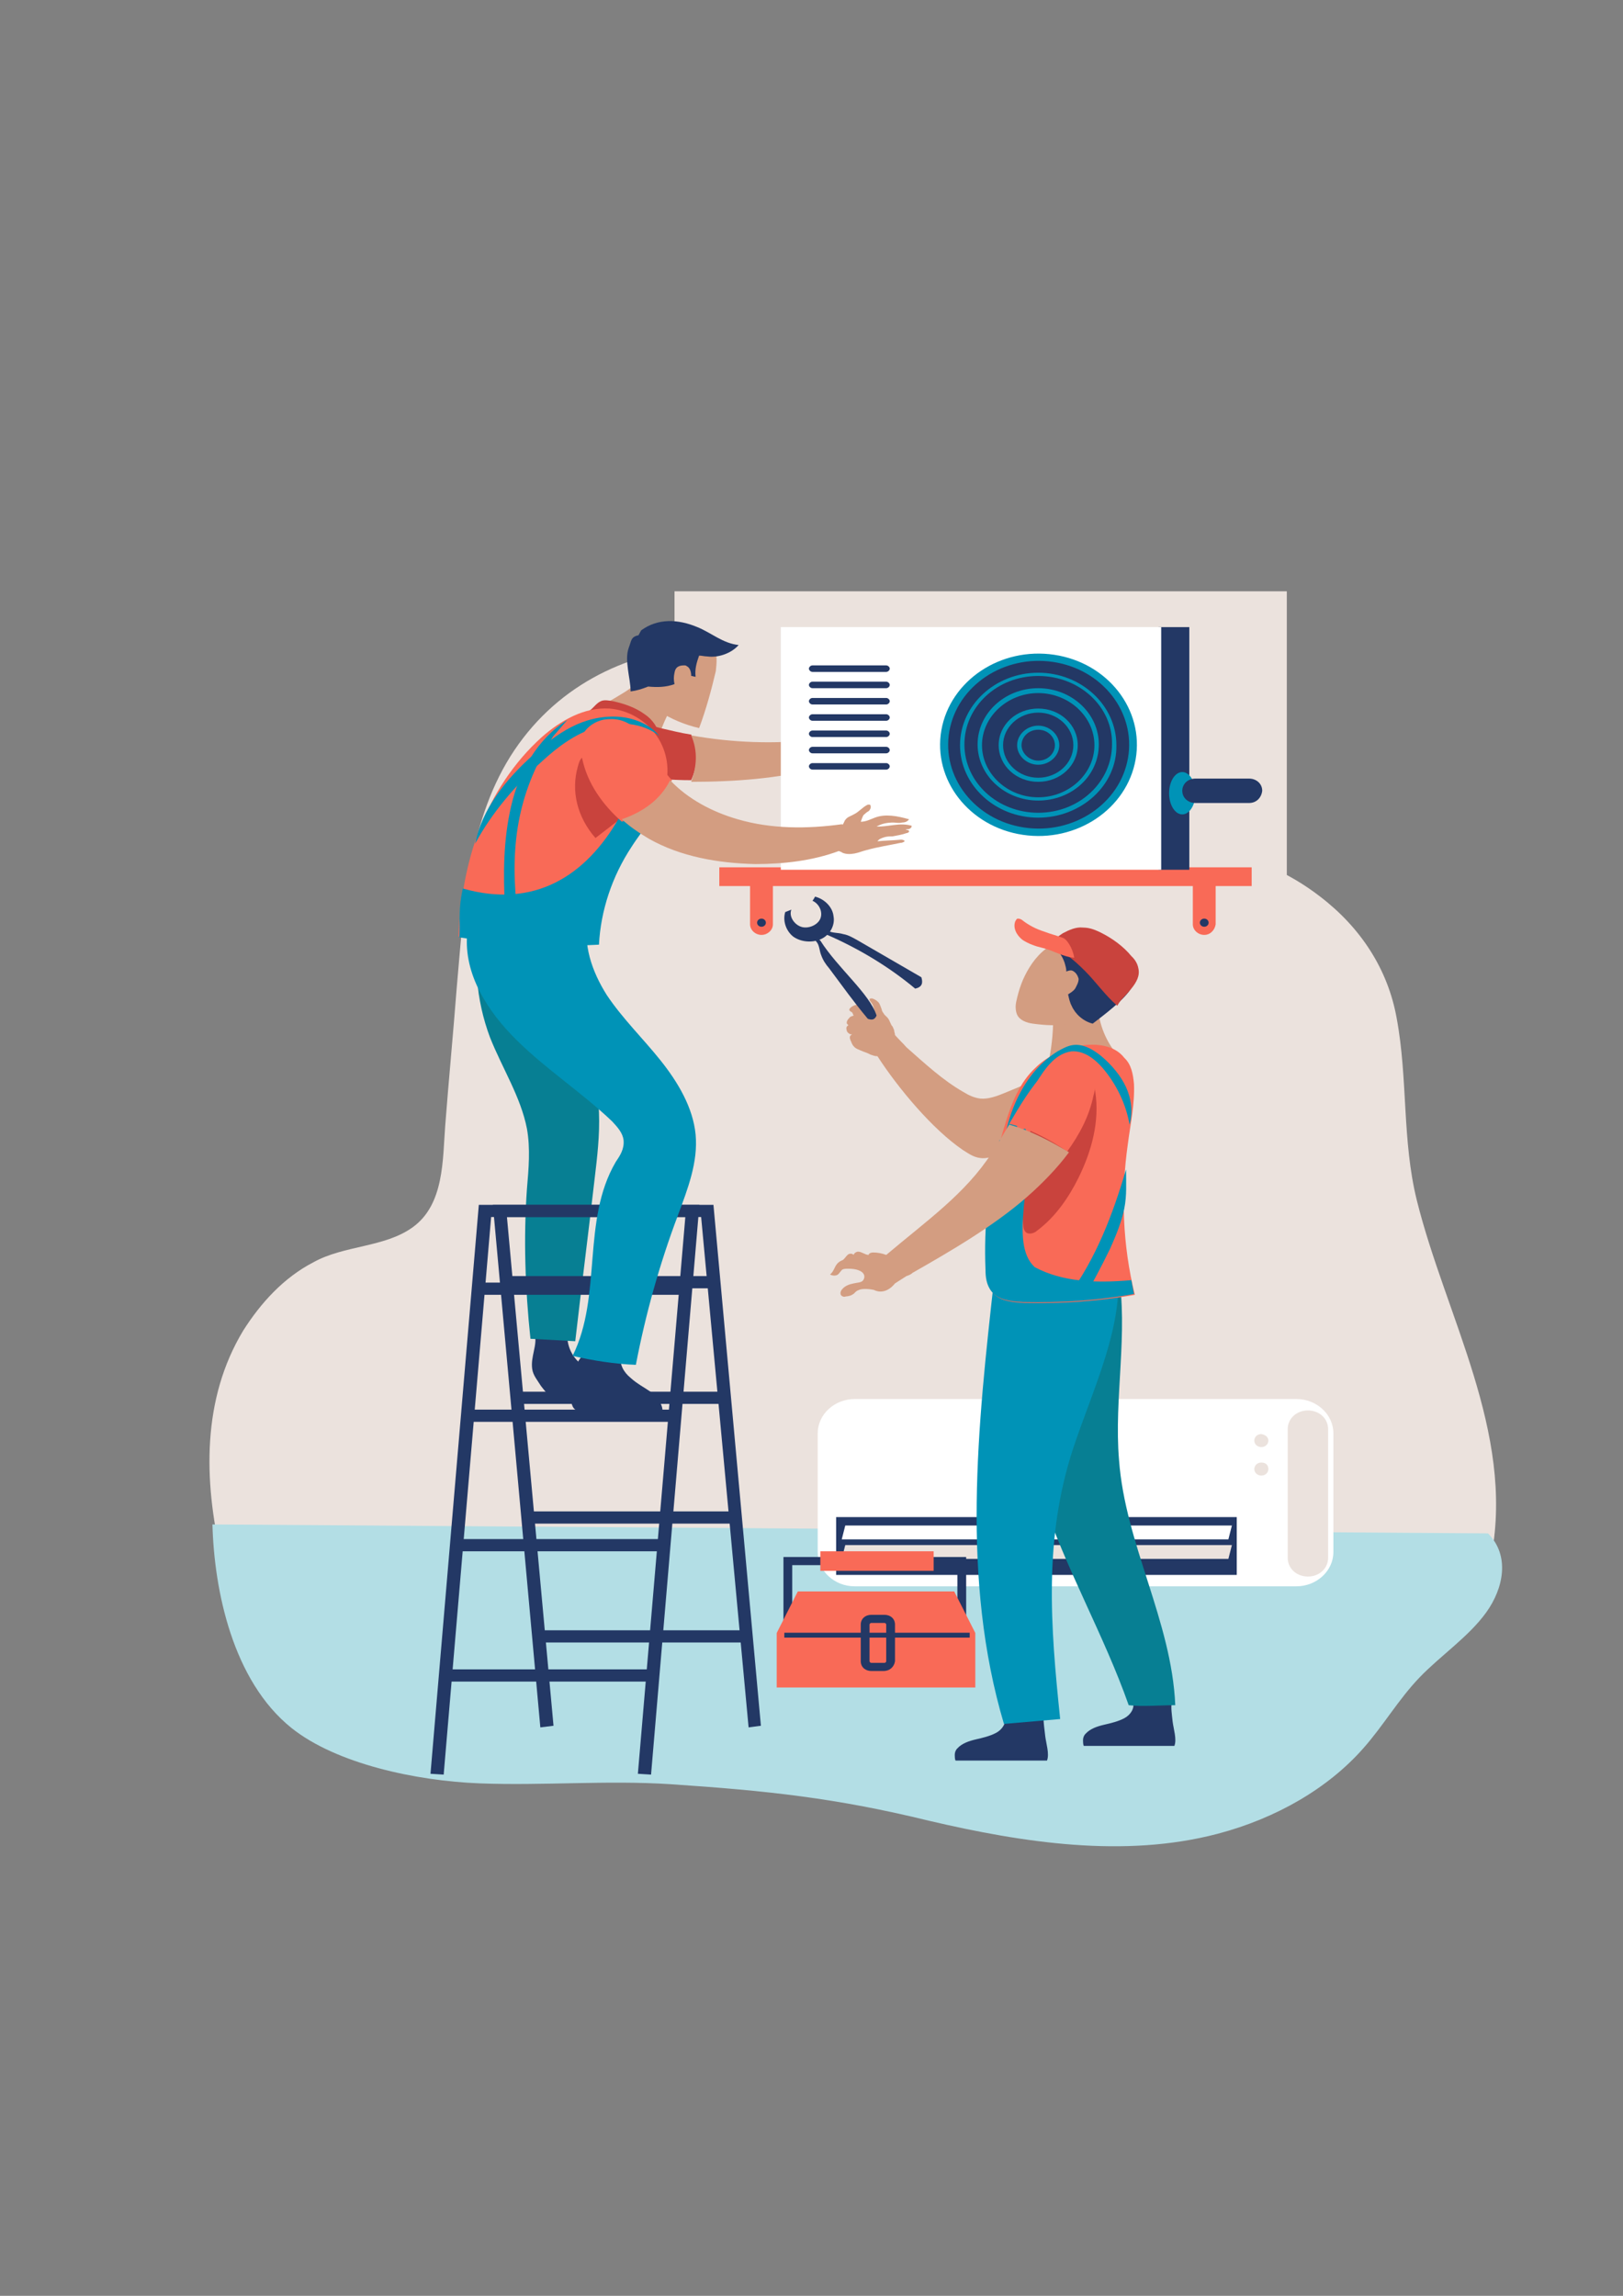 <?xml version="1.0" encoding="UTF-8" standalone="no"?>
<!-- Created with Inkscape (http://www.inkscape.org/) -->

<svg
   width="210mm"
   height="297mm"
   viewBox="0 0 210 297"
   version="1.1"
   id="svg14501"
   inkscape:version="1.1 (c68e22c387, 2021-05-23)"
   sodipodi:docname="reparation.svg"
   xmlns:inkscape="http://www.inkscape.org/namespaces/inkscape"
   xmlns:sodipodi="http://sodipodi.sourceforge.net/DTD/sodipodi-0.dtd"
   xmlns="http://www.w3.org/2000/svg"
   xmlns:svg="http://www.w3.org/2000/svg">
  <rect x="0" y="0" width="210" height="297" fill="#808080" stroke="none"/>
  <sodipodi:namedview
     id="namedview14503"
     pagecolor="#505050"
     bordercolor="#eeeeee"
     borderopacity="1"
     inkscape:pageshadow="0"
     inkscape:pageopacity="0"
     inkscape:pagecheckerboard="0"
     inkscape:document-units="mm"
     showgrid="false"
     inkscape:zoom="0.51134961"
     inkscape:cx="396.01086"
     inkscape:cy="562.23765"
     inkscape:window-width="1920"
     inkscape:window-height="1001"
     inkscape:window-x="-9"
     inkscape:window-y="-9"
     inkscape:window-maximized="1"
     inkscape:current-layer="layer1" />
  <defs
     id="defs14498" />
  <g
     inkscape:label="Calque 1"
     inkscape:groupmode="layer"
     id="layer1">
    <path
       class="st1"
       d="m 183.324,155.285 c -1.932,-7.795 -1.137,-15.695 -2.614,-23.595 -1.137,-6.32 -4.66,-11.692 -9.889,-15.695 -8.298,-6.426 -17.618,-6.952 -27.507,-8.532 -11.026,-1.791 -16.936,-8.954 -25.12,-15.379 C 102.507,79.864 77.273,79.969 66.02,97.877 c -5.57,8.954 -6.024,19.909 -6.934,30.021 -0.455,5.899 -1.023,11.798 -1.478,17.697 -0.341,4.424 -0.114,10.218 -4.206,13.167 -3.637,2.633 -8.866,2.317 -12.844,4.529 -3.865,2.001 -6.82,5.267 -9.093,8.848 -5.342,8.848 -5.115,19.382 -2.842,29.178 l 164.362,-0.106 c 2.955,-16.011 -5.911,-30.864 -9.662,-45.927 z"
       id="path2355"
       style="fill:#ebe2dd;stroke-width:1.094" />
    <path
       class="st2"
       d="m 27.487,197.209 c 0.227,8.532 2.614,20.225 10.23,26.334 5.797,4.635 16.141,6.847 24.325,7.163 8.184,0.316 16.482,-0.421 24.666,0.106 12.617,0.843 21.483,1.791 33.532,4.74 12.162,2.844 25.234,4.845 37.283,1.685 7.616,-2.001 14.322,-5.899 18.869,-11.06 2.614,-2.949 4.547,-6.32 7.275,-9.164 2.728,-2.844 6.365,-5.267 8.639,-8.427 2.273,-3.16 3.069,-7.374 0.227,-10.218 z"
       id="path2361"
       style="fill:#b3dee5;stroke-width:1.094" />
    <rect
       x="87.276"
       y="76.493"
       class="st1"
       width="79.226"
       height="121.032"
       id="rect2375"
       style="fill:#ebe2dd;stroke-width:1.094" />
    <path
       class="st13"
       d="m 167.752,205.215 h -57.174 c -2.614,0 -4.774,-2.001 -4.774,-4.424 V 185.411 c 0,-2.423 2.16,-4.424 4.774,-4.424 h 57.174 c 2.614,0 4.774,2.001 4.774,4.424 v 15.379 c 0,2.423 -2.16,4.424 -4.774,4.424 z"
       id="path2381"
       style="fill:#ffffff;stroke-width:1.094" />
    <rect
       x="108.19"
       y="196.261"
       class="st3"
       width="51.832"
       height="7.479"
       id="rect2387"
       style="fill:#233865;stroke-width:1.094" />
    <polygon
       class="st13"
       points="123.6,188.3 124,186.6 168,186.6 167.6,188.3 "
       id="polygon2393"
       transform="matrix(1.137,0,0,1.053,-31.62,0.861)"
       style="fill:#ffffff" />
    <polygon
       class="st1"
       points="123.6,190.7 124,189 168,189 167.6,190.7 "
       id="polygon2399"
       transform="matrix(1.137,0,0,1.053,-31.62,0.861)"
       style="fill:#ebe2dd" />
    <path
       class="st1"
       d="m 171.844,201.528 c 0,1.369 -1.137,2.423 -2.614,2.423 v 0 c -1.478,0 -2.614,-1.053 -2.614,-2.423 v -16.643 c 0,-1.369 1.137,-2.423 2.614,-2.423 v 0 c 1.478,0 2.614,1.053 2.614,2.423 z"
       id="path2407"
       style="fill:#ebe2dd;stroke-width:1.094" />
    <path
       class="st1"
       d="m 164.114,186.36 c 0,0.421 -0.341,0.843 -0.909,0.843 -0.455,0 -0.909,-0.316 -0.909,-0.843 0,-0.421 0.341,-0.843 0.909,-0.843 0.568,0.106 0.909,0.421 0.909,0.843 z"
       id="path2413"
       style="fill:#ebe2dd;stroke-width:1.094" />
    <path
       class="st1"
       d="m 164.114,190.046 c 0,0.421 -0.341,0.843 -0.909,0.843 -0.455,0 -0.909,-0.316 -0.909,-0.843 0,-0.421 0.341,-0.843 0.909,-0.843 0.568,0 0.909,0.316 0.909,0.843 z"
       id="path2419"
       style="fill:#ebe2dd;stroke-width:1.094" />
    <path
       class="st7"
       d="m 155.817,120.945 v 0 c -0.796,0 -1.478,-0.632 -1.478,-1.369 v -5.478 h 2.955 v 5.478 c -0.113,0.737 -0.682,1.369 -1.478,1.369 z"
       id="path2429"
       style="fill:#f96a57;stroke-width:1.094" />
    <ellipse
       class="st3"
       cx="155.817"
       cy="119.365"
       id="circle2435"
       style="fill:#233865;stroke-width:1.094"
       rx="0.568"
       ry="0.527" />
    <path
       class="st7"
       d="m 98.529,120.945 v 0 c -0.796,0 -1.478,-0.632 -1.478,-1.369 v -5.478 h 2.955 v 5.478 c 0,0.737 -0.682,1.369 -1.478,1.369 z"
       id="path2443"
       style="fill:#f96a57;stroke-width:1.094" />
    <ellipse
       class="st3"
       cx="98.529"
       cy="119.365"
       id="circle2449"
       style="fill:#233865;stroke-width:1.094"
       rx="0.568"
       ry="0.527" />
    <rect
       x="93.073"
       y="112.202"
       class="st7"
       width="68.882"
       height="2.423"
       id="rect2457"
       style="fill:#f96a57;stroke-width:1.094" />
    <path
       class="st3"
       d="m 151.952,225.861 c 0.341,-0.843 -0.114,-2.212 -0.227,-3.16 -0.114,-1.053 -0.227,-1.685 -0.114,-2.528 -1.364,0 -3.637,0 -5.001,0 0.227,0.843 -0.341,1.685 -1.137,2.107 -0.796,0.421 -1.705,0.632 -2.614,0.843 -0.909,0.211 -1.819,0.527 -2.387,1.159 -0.227,0.211 -0.341,0.527 -0.341,0.843 0,0.105 0,0.632 0.114,0.737 z"
       id="path2465"
       style="fill:#233865;stroke-width:1.094" />
    <path
       class="st10"
       d="m 152.066,220.594 c -1.819,0 -4.319,0.211 -6.024,0 -3.183,-9.059 -8.184,-17.697 -11.139,-26.756 -2.955,-9.059 -3.751,-18.645 -2.955,-28.125 4.206,-0.421 8.525,-0.843 12.731,-1.264 1.364,7.9 -0.568,16.433 0.114,24.438 0.796,10.85 6.82,20.857 7.275,31.706 z"
       id="path2471"
       style="fill:#077f93;stroke-width:1.094" />
    <path
       class="st9"
       d="m 144.791,136.746 c -1.25,-0.843 -2.955,-0.211 -4.319,0.316 -3.524,1.475 -6.934,2.844 -10.457,4.319 -1.023,0.421 -2.16,0.843 -3.183,0.737 -0.796,-0.106 -1.478,-0.421 -2.16,-0.843 -2.614,-1.475 -5.001,-3.687 -7.388,-5.794 -0.455,-0.527 -1.023,-1.053 -1.478,-1.58 0,-0.211 -0.114,-0.421 -0.114,-0.632 -0.114,-0.211 -0.114,-0.421 -0.341,-0.632 -0.114,-0.211 -0.227,-0.527 -0.341,-0.737 -0.114,-0.211 -0.341,-0.421 -0.568,-0.632 -0.114,-0.211 -0.341,-0.421 -0.341,-0.632 -0.114,-0.316 -0.227,-0.632 -0.341,-0.843 -0.227,-0.316 -0.568,-0.527 -0.909,-0.632 -0.114,0 -0.341,0 -0.341,0.106 0,0 0,0.106 0,0.106 0.114,0.211 0.341,0.421 0.455,0.737 0.114,0.316 0.227,0.737 0.227,1.053 0,0.106 0,0.211 -0.114,0.421 -0.227,-0.106 -0.568,-0.211 -0.796,-0.316 -0.114,-0.106 -0.227,-0.211 -0.455,-0.421 0,0 0.114,0 0.114,0 0.114,0 0.227,-0.106 0.227,-0.211 0.114,-0.211 0,-0.421 -0.227,-0.527 -0.114,-0.106 -0.341,-0.106 -0.568,-0.211 -0.341,0 -0.796,0.106 -1.137,0.316 -0.114,0.106 -0.341,0.211 -0.341,0.421 0,0.106 0.114,0.211 0.341,0.316 0.114,0.105 0.114,0.316 0.227,0.421 -0.227,0.106 -0.455,0.106 -0.568,0.316 -0.227,0.211 -0.341,0.421 -0.341,0.632 0,0.106 0.114,0.211 0.227,0.316 -0.227,0.106 -0.341,0.316 -0.227,0.632 0,0.211 0.227,0.421 0.455,0.527 0.114,0 0.114,0 0.227,0 -0.114,0.106 -0.114,0.106 -0.227,0.211 -0.114,0.211 0,0.527 0.114,0.737 0.114,0.316 0.227,0.527 0.455,0.737 0.227,0.211 0.568,0.316 0.796,0.421 0.455,0.211 0.909,0.316 1.25,0.527 0.341,0.106 0.568,0.211 0.909,0.211 0,0 0,0 0,0 2.728,4.213 7.161,9.48 11.026,12.114 0.682,0.421 1.364,0.948 2.273,1.053 0.682,0.106 1.364,-0.106 2.046,-0.316 3.069,-0.843 6.024,-2.001 8.98,-3.16 1.591,-0.632 3.069,-1.369 4.433,-2.317 1.364,-0.948 2.501,-2.212 3.069,-3.687 0.682,-1.159 0.682,-2.739 -0.568,-3.581 z"
       id="path2479"
       style="fill:#d39d81;stroke-width:1.094" />
    <path
       class="st3"
       d="m 135.47,227.757 c 0.341,-0.843 -0.114,-2.212 -0.227,-3.16 -0.114,-1.053 -0.227,-1.685 -0.227,-2.528 -1.364,0 -3.637,0 -5.001,0 0.227,0.843 -0.341,1.685 -1.137,2.107 -0.796,0.421 -1.705,0.632 -2.614,0.843 -0.909,0.211 -1.819,0.527 -2.387,1.159 -0.227,0.211 -0.341,0.527 -0.341,0.843 0,0.105 0,0.632 0.114,0.737 z"
       id="path2485"
       style="fill:#233865;stroke-width:1.094" />
    <path
       class="st11"
       d="m 128.65,165.292 c -2.16,19.277 -4.319,38.975 1.25,57.725 2.387,-0.211 4.888,-0.421 7.275,-0.632 -1.25,-12.008 -2.16,-23.385 1.705,-35.077 2.501,-7.584 6.706,-16.011 5.683,-23.806 -4.888,-0.211 -9.775,-0.527 -14.549,-0.737 z"
       id="path2491"
       style="fill:#0093b7;stroke-width:1.094" />
    <path
       class="st3"
       d="m 105.121,116.521 c 0.909,0.421 1.364,1.475 1.023,2.317 -0.341,0.843 -1.591,1.369 -2.501,1.053 -0.909,-0.316 -1.591,-1.369 -1.25,-2.212 -0.227,0.105 -0.568,0.211 -0.796,0.316 -0.341,1.159 0.114,2.423 1.023,3.16 1.023,0.737 2.501,0.843 3.637,0.316 1.137,-0.527 1.819,-1.791 1.591,-2.949 -0.114,-1.159 -1.137,-2.212 -2.387,-2.528 -0.114,0.211 -0.227,0.421 -0.341,0.527 z"
       id="path2499"
       style="fill:#233865;stroke-width:1.094" />
    <path
       class="st3"
       d="m 107.167,120.419 c -0.114,-0.105 -0.341,-0.211 -0.455,-0.105 -0.114,0.105 -0.114,0.316 0,0.421 0.114,0.105 0.227,0.211 0.341,0.211 4.092,1.791 7.957,4.108 11.367,6.952 0.909,-0.211 1.023,-0.737 0.796,-1.475 -2.728,-1.58 -5.456,-3.16 -8.184,-4.74 -0.568,-0.316 -1.25,-0.737 -1.932,-0.843 -0.682,-0.211 -1.364,-0.105 -1.932,-0.421 z"
       id="path2505"
       style="fill:#233865;stroke-width:1.094" />
    <path
       class="st3"
       d="m 105.69,121.893 c -0.114,-0.105 -0.227,-0.316 -0.227,-0.421 0.114,-0.105 0.227,-0.211 0.341,-0.105 0.114,0.105 0.227,0.211 0.341,0.316 2.273,3.581 6.365,6.847 7.275,9.691 -0.227,0.527 -0.568,0.632 -1.137,0.421 -1.932,-2.317 -3.183,-4.108 -5.001,-6.531 -0.455,-0.527 -0.796,-1.053 -1.023,-1.685 -0.227,-0.527 -0.227,-1.264 -0.568,-1.685 z"
       id="path2511"
       style="fill:#233865;stroke-width:1.094" />
    <path
       class="st9"
       d="m 144.45,136.325 c -1.364,-1.685 -2.16,-3.687 -2.387,-5.794 -1.819,0.632 -3.865,1.053 -5.797,1.264 0,2.001 -0.227,4.003 -0.682,6.004 2.842,-0.737 5.797,-1.159 8.866,-1.475 z"
       id="path2519"
       style="fill:#d39d81;stroke-width:1.094" />
    <path
       class="st9"
       d="m 133.652,132.427 c 1.591,0.211 3.069,0.316 4.66,0 1.705,-0.316 3.41,-0.737 4.66,-1.791 1.591,-1.264 3.296,-3.055 3.069,-5.056 -0.455,-3.687 -5.797,-5.056 -8.98,-3.792 -1.705,0.632 -2.955,1.896 -3.865,3.371 -0.909,1.475 -1.364,2.844 -1.705,4.424 -0.114,0.527 -0.114,1.159 0.114,1.685 0.341,0.737 1.25,1.053 2.046,1.159 z"
       id="path2525"
       style="fill:#d39d81;stroke-width:1.094" />
    <path
       class="st3"
       d="m 145.246,124 c -0.796,-1.475 -2.614,-2.633 -4.319,-2.949 -1.705,-0.316 -3.751,0.105 -5.001,1.264 0.909,0.421 1.478,1.264 1.819,2.212 0.114,0.421 0.227,0.737 0.227,1.159 0.227,-0.106 0.568,-0.211 0.796,-0.106 0.455,0.211 0.682,0.632 0.796,1.053 0,0.421 -0.227,0.843 -0.455,1.264 -0.227,0.316 -0.568,0.527 -0.909,0.737 0.114,0.527 0.227,1.053 0.455,1.475 0.455,1.053 1.478,2.001 2.728,2.317 1.364,-1.053 4.206,-3.16 5.001,-4.635 0.682,-1.475 -0.341,-2.212 -1.137,-3.792 z"
       id="path2531"
       style="fill:#233865;stroke-width:1.094" />
    <path
       class="st12"
       d="m 142.404,120.629 c 1.478,0.737 2.955,1.791 3.978,3.055 0.455,0.421 0.796,0.948 0.909,1.58 0.227,0.948 -0.227,1.791 -0.909,2.633 -0.568,0.737 -1.364,1.369 -1.819,2.212 -1.591,-1.369 -2.728,-3.055 -4.206,-4.529 -1.478,-1.475 -3.069,-2.844 -5.115,-3.371 0.796,-0.421 1.478,-0.948 2.273,-1.475 0.796,-0.421 1.705,-0.843 2.614,-0.737 0.909,0 1.591,0.316 2.273,0.632 z"
       id="path2539"
       style="fill:#c9433d;stroke-width:1.094" />
    <path
       class="st7"
       d="m 135.129,120.524 c -1.023,-0.316 -2.046,-0.843 -2.842,-1.475 -0.114,-0.105 -0.341,-0.211 -0.568,-0.211 -0.227,0 -0.227,0.211 -0.341,0.316 -0.341,0.843 0.114,1.791 0.909,2.423 0.796,0.527 1.705,0.843 2.614,1.053 1.364,0.316 2.614,1.159 4.092,1.264 -0.114,-0.843 -0.682,-2.107 -1.364,-2.528 -0.796,-0.316 -1.705,-0.527 -2.501,-0.843 z"
       id="path2545"
       style="fill:#f96a57;stroke-width:1.094" />
    <path
       class="st7"
       d="m 140.699,135.166 c -2.501,0.211 -5.001,1.264 -6.706,2.949 -2.046,1.896 -3.069,4.529 -3.865,7.058 -1.932,6.215 -2.842,12.746 -2.501,19.171 0,0.948 0.114,2.001 0.796,2.844 0.909,1.159 2.614,1.264 4.092,1.369 4.774,0.106 9.662,-0.211 14.322,-1.053 -1.591,-6.426 -1.819,-13.062 -0.909,-19.487 0.341,-2.633 0.909,-5.162 0.796,-7.795 -0.114,-1.264 -0.341,-2.528 -1.25,-3.371 -1.137,-1.475 -3.069,-1.791 -4.774,-1.685 z"
       id="path2555"
       style="fill:#f96a57;stroke-width:1.094" />
    <path
       class="st12"
       d="m 140.926,139.379 c 0.455,0.527 0.682,1.159 0.796,1.896 0.568,3.792 -0.455,7.584 -2.16,11.06 -1.25,2.528 -2.955,5.056 -5.342,6.847 -0.341,0.316 -0.909,0.527 -1.364,0.316 -0.341,-0.211 -0.455,-0.632 -0.455,-1.053 -0.568,-5.267 0.114,-10.744 2.16,-15.801 0.682,-1.685 1.705,-3.371 3.41,-3.897 1.137,-0.211 2.273,-0.106 2.955,0.632 z"
       id="path2561"
       style="fill:#c9433d;stroke-width:1.094" />
    <path
       class="st11"
       d="m 130.696,153.178 c -0.227,-5.056 1.25,-10.218 4.319,-14.536 0.909,-1.264 2.046,-2.423 3.637,-2.633 1.591,-0.106 2.955,0.948 3.978,2.107 1.819,2.107 3.069,4.74 3.524,7.374 0.455,-1.58 0.227,-3.371 -0.455,-4.846 -0.682,-1.475 -1.819,-2.844 -3.183,-4.003 -0.909,-0.737 -2.046,-1.475 -3.296,-1.475 -0.909,0 -1.591,0.421 -2.387,0.843 -2.842,1.791 -4.66,4.529 -5.797,7.479 -1.137,2.949 -1.478,6.11 -1.705,9.27 0.455,0.316 0.909,0.316 1.364,0.421 z"
       id="path2569"
       style="fill:#0093b7;stroke-width:1.094" />
    <path
       class="st11"
       d="m 133.879,163.923 c -3.41,-3.16 0,-11.376 -1.137,-17.697 0,-0.843 -1.591,1.159 -3.41,1.264 -1.478,5.478 -2.046,11.166 -1.819,16.749 0,0.948 0.114,2.001 0.796,2.844 0.909,1.159 2.614,1.264 4.092,1.369 4.774,0.106 9.662,-0.211 14.322,-1.053 -0.114,-0.632 -0.227,-1.159 -0.341,-1.791 -4.66,0.421 -8.98,0.211 -12.503,-1.685 z"
       id="path2575"
       style="fill:#0093b7;stroke-width:1.094" />
    <path
       class="st11"
       d="m 145.473,156.339 c 0.341,-1.685 0.227,-3.371 0.227,-5.056 -1.705,5.794 -3.865,11.482 -7.502,16.433 0.568,0.211 1.137,0.316 1.819,0.527 1.364,-2.212 2.501,-4.424 3.637,-6.742 0.796,-1.791 1.478,-3.476 1.819,-5.162 z"
       id="path2581"
       style="fill:#0093b7;stroke-width:1.094" />
    <path
       class="st7"
       d="m 141.608,138.958 c -0.227,-0.948 -0.909,-1.896 -1.932,-2.212 -0.796,-0.211 -1.705,-0.106 -2.501,0.316 -0.796,0.421 -1.364,0.948 -1.932,1.58 -1.932,2.107 -3.296,4.424 -4.66,6.742 2.614,0.632 5.229,2.001 7.502,3.581 1.591,-2.212 2.842,-4.529 3.41,-7.268 0.227,-0.737 0.341,-1.791 0.113,-2.739 z"
       id="path2591"
       style="fill:#f96a57;stroke-width:1.094" />
    <path
       class="st9"
       d="m 130.583,145.489 c -0.796,1.264 -1.478,2.528 -2.273,3.687 -3.41,5.267 -8.411,8.743 -13.64,13.167 -0.568,-0.211 -1.137,-0.316 -1.705,-0.316 -0.227,0 -0.568,0.106 -0.568,0.316 -0.227,0 -0.455,-0.106 -0.682,-0.211 -0.227,-0.106 -0.455,-0.211 -0.682,-0.211 -0.227,0 -0.568,0.211 -0.568,0.421 -0.227,-0.211 -0.568,-0.211 -0.796,0 -0.227,0.211 -0.341,0.421 -0.568,0.632 -0.227,0.106 -0.455,0.211 -0.568,0.316 -0.568,0.421 -0.568,1.159 -1.137,1.58 0.341,0.211 0.909,0.211 1.137,-0.106 0.114,-0.106 0.227,-0.316 0.455,-0.527 0.227,-0.106 0.455,-0.106 0.682,-0.106 0.341,0 0.682,0 1.137,0.106 0.341,0.106 0.682,0.211 0.909,0.527 0.227,0.316 0.114,0.737 -0.114,0.948 -0.227,0.211 -0.682,0.211 -1.137,0.316 -0.568,0.106 -1.137,0.316 -1.478,0.737 -0.227,0.211 -0.341,0.632 -0.114,0.843 0.114,0.106 0.341,0.211 0.568,0.106 0.227,0 0.682,-0.106 0.796,-0.211 0.455,-0.211 0.341,-0.421 0.909,-0.632 0.455,-0.211 1.478,-0.106 1.932,0 0,0 1.364,0.843 2.728,-0.843 l 1.478,-0.948 c 0.341,-0.106 0.568,-0.211 0.796,-0.421 5.001,-2.844 10.571,-6.11 14.777,-9.796 2.046,-1.791 3.978,-3.792 5.456,-5.794 -2.614,-1.58 -5.115,-2.844 -7.729,-3.581 z"
       id="path2597"
       style="fill:#d39d81;stroke-width:1.094" />
    <path
       class="st3"
       d="m 125.013,211.008 h -23.643 v -9.586 h 23.643 z m -22.506,-1.053 h 21.369 v -7.479 h -21.369 z"
       id="path2607"
       style="fill:#233865;stroke-width:1.094" />
    <polygon
       class="st7"
       points="118.6,194.7 116.2,199.8 116.2,206.5 138.8,206.5 138.8,199.8 136.4,194.7 "
       id="polygon2613"
       transform="matrix(1.137,0,0,1.053,-31.62,0.861)"
       style="fill:#f96a57" />
    <rect
       x="106.144"
       y="200.685"
       class="st7"
       width="14.663"
       height="2.528"
       id="rect2619"
       style="fill:#f96a57;stroke-width:1.094" />
    <rect
       x="101.484"
       y="211.219"
       class="st3"
       width="23.984"
       height="0.632"
       id="rect2627"
       style="fill:#233865;stroke-width:1.094" />
    <path
       class="st3"
       d="m 114.328,216.17 h -1.591 c -0.796,0 -1.364,-0.527 -1.364,-1.264 v -4.74 c 0,-0.737 0.568,-1.264 1.364,-1.264 h 1.705 c 0.796,0 1.364,0.527 1.364,1.264 v 4.74 c -0.114,0.737 -0.682,1.264 -1.478,1.264 z m -1.591,-6.215 c -0.114,0 -0.227,0.105 -0.227,0.211 v 4.74 c 0,0.106 0.114,0.211 0.227,0.211 h 1.705 c 0.114,0 0.227,-0.106 0.227,-0.211 v -4.74 c 0,-0.106 -0.114,-0.211 -0.227,-0.211 z"
       id="path2633"
       style="fill:#233865;stroke-width:1.094" />
    <path
       class="st9"
       d="m 83.184,87.764 c -0.455,0.105 -1.023,0.948 -2.387,1.791 -1.705,1.053 -3.41,2.001 -5.115,2.949 3.296,0.843 6.365,2.107 9.207,3.897 0.568,-2.107 1.478,-4.108 2.614,-6.004 -1.932,0.211 -2.501,-2.949 -4.319,-2.633 z"
       id="path2641"
       style="fill:#d39d81;stroke-width:1.094" />
    <path
       class="st9"
       d="m 92.391,83.761 c -0.455,-1.053 -1.591,-1.685 -2.728,-2.107 -2.16,-0.632 -4.66,-0.421 -6.252,1.053 -1.364,1.264 -1.819,3.265 -1.364,4.951 0.455,1.791 1.705,3.265 3.183,4.319 1.591,1.053 3.41,1.791 5.229,2.212 0.909,-2.423 1.591,-4.951 2.16,-7.374 0.114,-1.053 0.227,-2.107 -0.227,-3.055 z"
       id="path2647"
       style="fill:#d39d81;stroke-width:1.094" />
    <path
       class="st3"
       d="m 90.231,81.128 c -2.501,-1.053 -5.115,-1.159 -7.275,0.421 l -0.341,0.632 c -1.023,0.211 -0.909,0.737 -1.25,1.58 -0.341,0.948 -0.227,1.896 -0.114,2.844 0.114,0.948 0.341,1.896 0.341,2.844 0.796,-0.105 1.478,-0.316 2.273,-0.632 1.137,0.105 2.273,0.105 3.41,-0.316 -0.114,-0.527 -0.114,-0.948 0,-1.475 0.114,-0.737 0.568,-0.948 1.25,-0.948 0.114,0 0.227,0 0.341,0.105 0.455,0.211 0.568,0.843 0.568,1.264 0.227,0 0.341,0.105 0.568,0.105 -0.114,-0.948 0.114,-1.791 0.455,-2.739 0.341,0 0.682,0.105 1.023,0.105 1.478,0.211 3.183,-0.421 4.092,-1.475 -2.046,-0.211 -3.524,-1.58 -5.342,-2.317 z"
       id="path2653"
       style="fill:#233865;stroke-width:1.094" />
    <path
       class="st3"
       d="m 69.203,172.666 c 1.364,0.106 2.842,0.106 4.206,0.211 0,1.475 0.796,2.949 2.046,3.792 0.796,0.632 1.819,0.948 2.614,1.58 0.796,0.632 1.364,1.58 1.023,2.528 -2.16,0 -4.319,-0.106 -6.593,-0.106 -0.455,0 -0.909,0 -1.364,-0.211 -0.455,-0.211 -0.796,-0.737 -1.137,-1.159 -0.455,-0.737 -1.023,-1.369 -1.137,-2.212 -0.227,-1.58 0.682,-3.055 0.341,-4.424 z"
       id="path2663"
       style="fill:#233865;stroke-width:1.094" />
    <path
       class="st10"
       d="m 62.269,118.944 c -1.137,5.056 -0.682,10.428 1.137,15.274 1.591,4.003 3.978,7.69 4.774,11.798 0.455,2.528 0.227,5.162 0,7.795 -0.455,6.426 -0.227,12.956 0.455,19.382 1.932,0.106 3.865,0.211 5.797,0.316 0.796,-6.952 1.705,-14.01 2.501,-20.962 0.341,-2.844 0.682,-5.688 0.568,-8.638 -0.114,-3.581 -1.023,-7.058 -1.478,-10.639 -0.568,-4.635 -0.568,-9.375 0.114,-13.904 -4.547,-0.211 -9.207,-0.316 -13.867,-0.421 z"
       id="path2669"
       style="fill:#077f93;stroke-width:1.094" />
    <path
       class="st12"
       d="m 89.435,95.033 c -1.364,-0.211 -2.614,-0.527 -3.978,-0.843 -2.387,-0.632 -4.888,-1.475 -7.388,-1.58 -1.25,0 -2.501,0.105 -3.524,0.632 -1.023,0.632 -1.819,1.685 -1.591,2.844 0.114,0.843 0.796,1.475 1.478,2.001 2.16,1.685 5.115,2.107 7.843,2.423 2.387,0.211 4.774,0.421 7.161,0.421 0.796,-1.791 1.023,-3.792 0,-5.899 z"
       id="path2677"
       style="fill:#c9433d;stroke-width:1.094" />
    <path
       class="st9"
       d="m 106.031,99.351 c -0.341,-1.159 -0.455,-2.423 -0.455,-3.687 -5.342,0.632 -10.798,0.421 -16.141,-0.527 0.909,2.107 0.682,4.108 0,6.004 5.683,0 11.253,-0.421 16.595,-1.791 z"
       id="path2683"
       style="fill:#d39d81;stroke-width:1.094" />
    <rect
       x="149.906"
       y="81.128"
       class="st3"
       width="3.978"
       height="31.39"
       id="rect2691"
       style="fill:#233865;stroke-width:1.094" />
    <rect
       x="101.029"
       y="81.128"
       class="st13"
       width="49.218"
       height="31.39"
       id="rect2697"
       style="fill:#ffffff;stroke-width:1.094" />
    <path
       class="st3"
       d="m 115.124,86.5 c 0,0.211 -0.227,0.421 -0.455,0.421 h -9.548 c -0.227,0 -0.455,-0.211 -0.455,-0.421 v 0 c 0,-0.211 0.227,-0.421 0.455,-0.421 h 9.548 c 0.227,0 0.455,0.211 0.455,0.421 z"
       id="path2705"
       style="fill:#233865;stroke-width:1.094" />
    <path
       class="st3"
       d="m 115.124,88.607 c 0,0.211 -0.227,0.421 -0.455,0.421 h -9.548 c -0.227,0 -0.455,-0.211 -0.455,-0.421 v 0 c 0,-0.211 0.227,-0.421 0.455,-0.421 h 9.548 c 0.227,0 0.455,0.211 0.455,0.421 z"
       id="path2711"
       style="fill:#233865;stroke-width:1.094" />
    <path
       class="st3"
       d="m 115.124,90.714 c 0,0.211 -0.227,0.421 -0.455,0.421 h -9.548 c -0.227,0 -0.455,-0.211 -0.455,-0.421 v 0 c 0,-0.211 0.227,-0.421 0.455,-0.421 h 9.548 c 0.227,0 0.455,0.211 0.455,0.421 z"
       id="path2717"
       style="fill:#233865;stroke-width:1.094" />
    <path
       class="st3"
       d="m 115.124,92.82 c 0,0.211 -0.227,0.421 -0.455,0.421 h -9.548 c -0.227,0 -0.455,-0.211 -0.455,-0.421 v 0 c 0,-0.211 0.227,-0.421 0.455,-0.421 h 9.548 c 0.227,0 0.455,0.211 0.455,0.421 z"
       id="path2723"
       style="fill:#233865;stroke-width:1.094" />
    <path
       class="st3"
       d="m 115.124,94.927 c 0,0.211 -0.227,0.421 -0.455,0.421 h -9.548 c -0.227,0 -0.455,-0.211 -0.455,-0.421 v 0 c 0,-0.211 0.227,-0.421 0.455,-0.421 h 9.548 c 0.227,0 0.455,0.211 0.455,0.421 z"
       id="path2729"
       style="fill:#233865;stroke-width:1.094" />
    <path
       class="st3"
       d="m 115.124,97.034 c 0,0.211 -0.227,0.421 -0.455,0.421 h -9.548 c -0.227,0 -0.455,-0.211 -0.455,-0.421 v 0 c 0,-0.211 0.227,-0.421 0.455,-0.421 h 9.548 c 0.227,0 0.455,0.211 0.455,0.421 z"
       id="path2735"
       style="fill:#233865;stroke-width:1.094" />
    <path
       class="st3"
       d="m 115.124,99.141 c 0,0.211 -0.227,0.421 -0.455,0.421 h -9.548 c -0.227,0 -0.455,-0.211 -0.455,-0.421 v 0 c 0,-0.211 0.227,-0.421 0.455,-0.421 h 9.548 c 0.227,0 0.455,0.211 0.455,0.421 z"
       id="path2741"
       style="fill:#233865;stroke-width:1.094" />
    <ellipse
       transform="matrix(0.172,-0.985,0.989,0.148,0,0)"
       class="st11"
       cx="-75.433"
       cy="148.985"
       id="ellipse2749"
       style="fill:#0093b7;stroke-width:1.094"
       rx="11.823"
       ry="12.708" />
    <ellipse
       transform="matrix(0.172,-0.985,0.989,0.148,0,0)"
       class="st3"
       cx="-75.422"
       cy="149.003"
       id="ellipse2755"
       style="fill:#233865;stroke-width:1.094"
       rx="10.873"
       ry="11.687" />
    <path
       class="st11"
       d="m 134.334,105.777 c -5.57,0 -10.116,-4.213 -10.116,-9.375 0,-5.162 4.547,-9.375 10.116,-9.375 5.57,0 10.116,4.213 10.116,9.375 0.114,5.162 -4.547,9.375 -10.116,9.375 z m 0,-18.329 c -5.342,0 -9.548,4.003 -9.548,8.848 0,4.951 4.319,8.848 9.548,8.848 5.342,0 9.548,-4.003 9.548,-8.848 0.114,-4.845 -4.206,-8.848 -9.548,-8.848 z"
       id="path2761"
       style="fill:#0093b7;stroke-width:1.094" />
    <path
       class="st11"
       d="m 134.334,103.565 c -4.319,0 -7.843,-3.265 -7.843,-7.268 0,-4.003 3.524,-7.268 7.843,-7.268 4.319,0 7.843,3.265 7.843,7.268 0,4.108 -3.524,7.268 -7.843,7.268 z m 0,-13.904 c -3.978,0 -7.275,3.055 -7.275,6.742 0,3.687 3.296,6.742 7.275,6.742 3.978,0 7.275,-3.055 7.275,-6.742 0,-3.687 -3.296,-6.742 -7.275,-6.742 z"
       id="path2767"
       style="fill:#0093b7;stroke-width:1.094" />
    <path
       class="st11"
       d="m 134.334,101.142 c -2.842,0 -5.115,-2.107 -5.115,-4.74 0,-2.633 2.273,-4.74 5.115,-4.74 2.842,0 5.115,2.107 5.115,4.74 0,2.633 -2.273,4.74 -5.115,4.74 z m 0,-8.954 c -2.501,0 -4.547,1.896 -4.547,4.213 0,2.317 2.046,4.213 4.547,4.213 2.501,0 4.547,-1.896 4.547,-4.213 0,-2.317 -2.046,-4.213 -4.547,-4.213 z"
       id="path2773"
       style="fill:#0093b7;stroke-width:1.094" />
    <path
       class="st11"
       d="m 134.334,98.93 c -1.478,0 -2.728,-1.159 -2.728,-2.528 0,-1.369 1.25,-2.528 2.728,-2.528 1.478,0 2.728,1.159 2.728,2.528 0,1.369 -1.25,2.528 -2.728,2.528 z m 0,-4.529 c -1.25,0 -2.16,0.948 -2.16,2.001 0,1.053 1.023,2.001 2.16,2.001 1.25,0 2.16,-0.948 2.16,-2.001 0,-1.053 -0.909,-2.001 -2.16,-2.001 z"
       id="path2779"
       style="fill:#0093b7;stroke-width:1.094" />
    <ellipse
       class="st11"
       cx="152.975"
       cy="102.617"
       rx="1.705"
       ry="2.739"
       id="ellipse2793"
       style="fill:#0093b7;stroke-width:1.094" />
    <path
       class="st3"
       d="m 161.614,103.881 h -6.934 c -0.909,0 -1.705,-0.632 -1.705,-1.58 v 0 c 0,-0.843 0.682,-1.58 1.705,-1.58 h 6.934 c 0.909,0 1.705,0.632 1.705,1.58 v 0 c -0.114,0.948 -0.796,1.58 -1.705,1.58 z"
       id="path2799"
       style="fill:#233865;stroke-width:1.094" />
    <polygon
       class="st3"
       points="83.7,148.7 78.3,217.2 76.8,217.1 82.3,147.2 107.4,147.2 101.9,217.2 100.4,217.1 105.8,148.7 "
       id="polygon2809"
       transform="matrix(1.137,0,0,1.053,-31.62,0.861)"
       style="fill:#233865" />
    <rect
       x="60.564"
       y="182.357"
       class="st3"
       width="26.712"
       height="1.58"
       id="rect2815"
       style="fill:#233865;stroke-width:1.094" />
    <rect
       x="61.928"
       y="165.924"
       class="st3"
       width="26.712"
       height="1.58"
       id="rect2821"
       style="fill:#233865;stroke-width:1.094" />
    <rect
       x="59.086"
       y="199.105"
       class="st3"
       width="26.712"
       height="1.58"
       id="rect2827"
       style="fill:#233865;stroke-width:1.094" />
    <rect
       x="57.722"
       y="215.959"
       class="st3"
       width="26.712"
       height="1.58"
       id="rect2833"
       style="fill:#233865;stroke-width:1.094" />
    <polygon
       class="st3"
       points="90.8,211.2 89.3,211.4 83.9,147.2 109,147.2 114.4,211.2 113,211.4 107.6,148.7 85.5,148.7 "
       id="polygon2841"
       transform="matrix(1.137,0,0,1.053,-31.62,0.861)"
       style="fill:#233865" />
    <rect
       x="66.929"
       y="180.039"
       class="st3"
       width="26.712"
       height="1.58"
       id="rect2847"
       style="fill:#233865;stroke-width:1.094" />
    <rect
       x="65.565"
       y="165.082"
       class="st3"
       width="26.712"
       height="1.58"
       id="rect2853"
       style="fill:#233865;stroke-width:1.094" />
    <rect
       x="68.293"
       y="195.524"
       class="st3"
       width="26.712"
       height="1.58"
       id="rect2859"
       style="fill:#233865;stroke-width:1.094" />
    <rect
       x="69.771"
       y="210.903"
       class="st3"
       width="26.712"
       height="1.58"
       id="rect2865"
       style="fill:#233865;stroke-width:1.094" />
    <path
       class="st3"
       d="m 73.863,180.566 c 0,-1.159 0.227,-2.423 0.568,-3.581 0.227,-0.632 0.568,-1.369 1.137,-1.685 0.682,-0.421 1.591,-0.316 2.387,-0.211 0.796,0.211 1.591,0.421 2.387,0.316 -0.227,1.053 0.341,2.107 1.25,2.844 0.796,0.737 1.819,1.264 2.728,1.896 0.796,0.737 1.591,1.685 1.364,2.739 -3.296,-0.106 -6.593,-0.106 -9.889,-0.211 -0.341,0 -0.796,0 -1.137,-0.211 -0.682,-0.211 -0.796,-1.159 -0.796,-1.896 z"
       id="path2875"
       style="fill:#233865;stroke-width:1.094" />
    <path
       class="st11"
       d="m 79.66,150.334 c -4.433,7.584 -1.705,17.275 -5.57,25.07 2.728,0.632 5.456,1.053 8.184,1.159 1.25,-6.531 3.069,-13.062 5.456,-19.382 1.25,-3.371 2.614,-6.847 2.273,-10.428 -0.341,-3.476 -2.273,-6.742 -4.547,-9.586 -2.273,-2.844 -4.888,-5.372 -6.934,-8.427 -1.932,-3.055 -3.183,-6.636 -2.387,-10.112 -4.092,-0.211 -8.07,-0.316 -12.162,-0.527 -0.796,0 -1.705,-0.105 -2.387,0.316 -0.796,0.527 -1.137,1.58 -1.137,2.423 -0.455,5.161 2.614,10.007 6.479,13.799 3.865,3.792 8.411,6.742 12.276,10.428 0.682,0.737 1.364,1.475 1.478,2.423 0.114,1.159 -0.455,2.001 -1.023,2.844 z"
       id="path2881"
       style="fill:#0093b7;stroke-width:1.094" />
    <path
       class="st12"
       d="m 77.728,90.714 c 0.455,-0.211 1.023,-0.105 1.591,0 1.478,0.316 2.955,0.843 4.092,1.685 1.25,0.843 2.046,2.212 1.932,3.581 -2.387,-2.423 -5.797,-3.792 -9.321,-3.897 0.682,-0.316 1.023,-1.053 1.705,-1.369 z"
       id="path2889"
       style="fill:#c9433d;stroke-width:1.094" />
    <path
       class="st7"
       d="m 78.864,91.662 c -3.296,-0.211 -6.365,1.58 -8.752,3.687 -3.637,3.265 -6.365,7.479 -8.07,11.903 -1.705,4.424 -2.501,9.164 -2.728,13.904 6.024,0.948 12.049,1.264 18.073,0.948 0.227,-4.424 1.705,-8.848 4.206,-12.64 1.591,-2.423 3.637,-4.74 4.433,-7.479 0.682,-2.212 0.341,-4.74 -1.023,-6.742 -1.364,-2.001 -3.637,-3.371 -6.138,-3.581 z"
       id="path2895"
       style="fill:#f96a57;stroke-width:1.094" />
    <path
       class="st12"
       d="m 76.705,97.35 c -0.568,0 -1.137,0.316 -1.364,0.632 -0.341,0.316 -0.455,0.737 -0.568,1.159 -0.909,3.16 -0.114,6.531 2.273,9.27 2.16,-1.685 4.433,-3.371 6.593,-5.162 -1.591,-0.948 -2.955,-2.107 -3.865,-3.371 -0.341,-0.421 -0.568,-0.843 -0.909,-1.159 -0.341,-0.316 -0.909,-0.632 -1.591,-0.632 z"
       id="path2901"
       style="fill:#c9433d;stroke-width:1.094" />
    <path
       class="st11"
       d="m 80.115,105.777 c -4.319,7.584 -11.026,11.798 -20.233,9.164 -0.568,2.633 -0.341,3.687 -0.455,6.32 6.024,0.948 12.049,1.264 18.073,0.948 0.227,-4.424 1.705,-8.848 4.206,-12.64 0.796,-1.264 1.819,-2.528 2.614,-3.792 -1.478,-0.421 -3.41,0 -4.206,0 z"
       id="path2907"
       style="fill:#0093b7;stroke-width:1.094" />
    <path
       class="st11"
       d="m 68.975,97.666 c 1.478,-1.369 3.069,-2.633 4.888,-3.581 1.819,-0.948 3.865,-1.475 6.024,-1.369 2.046,0.105 4.206,0.948 5.456,2.528 -2.16,-1.791 -5.456,-2.001 -8.184,-1.159 -2.728,0.843 -5.001,2.528 -7.047,4.424 -3.41,3.055 -6.479,6.636 -8.639,10.639 0.909,-4.529 3.978,-8.322 7.502,-11.482 z"
       id="path2913"
       style="fill:#0093b7;stroke-width:1.094" />
    <path
       class="st11"
       d="m 73.408,93.136 c -3.978,2.528 -6.252,6.742 -7.275,11.166 -1.023,4.424 -1.023,8.743 -0.796,13.272 0.455,-0.316 0.909,-0.527 1.478,-0.632 -0.796,-8.111 0.341,-14.747 4.774,-21.699 z"
       id="path2919"
       style="fill:#0093b7;stroke-width:1.094" />
    <path
       class="st7"
       d="m 86.935,100.931 c -0.682,-0.737 -1.364,-1.685 -1.932,-2.528 -0.796,-1.369 -1.364,-2.844 -2.501,-3.897 -0.909,-0.948 -2.273,-1.58 -3.637,-1.475 -1.364,0 -2.728,0.737 -3.41,1.896 -0.455,0.948 -0.455,2.107 -0.114,3.265 0.682,3.16 2.614,5.899 5.115,8.111 2.842,-1.159 5.229,-2.739 6.479,-5.372 z"
       id="path2929"
       style="fill:#f96a57;stroke-width:1.094" />
    <path
       class="st9"
       d="m 117.966,106.83 c -0.682,-0.211 -1.478,-0.211 -2.273,-0.105 -0.796,0.105 -1.478,0.211 -2.273,0.211 0.682,-0.421 1.478,-0.527 2.16,-0.527 0.341,0 0.682,0.105 1.137,0 0.341,0 0.682,-0.105 0.909,-0.421 -1.478,-0.421 -3.069,-0.737 -4.433,-0.211 -0.568,0.211 -1.137,0.527 -1.819,0.527 0.114,-0.316 0.227,-0.632 0.341,-0.843 0.227,-0.211 0.455,-0.421 0.682,-0.527 0.227,-0.211 0.341,-0.527 0.227,-0.737 0,-0.105 -0.114,-0.105 -0.114,-0.105 -0.114,0 -0.227,0 -0.227,0 -0.682,0.316 -1.137,0.948 -1.819,1.264 -0.341,0.211 -0.796,0.316 -1.023,0.632 -0.227,0.211 -0.227,0.527 -0.455,0.737 0,0 0,0 0,-0.105 -4.547,0.632 -9.207,0.632 -13.526,-0.632 -3.296,-0.948 -6.479,-2.633 -8.752,-5.056 -1.25,2.528 -3.524,4.108 -6.252,5.056 1.023,0.948 2.273,1.791 3.524,2.528 4.092,2.317 8.98,3.16 13.754,3.265 3.637,0 7.388,-0.421 10.798,-1.685 0.227,0.105 0.341,0.105 0.455,0.211 0.455,0.211 1.023,0.211 1.591,0.105 0.568,-0.105 1.023,-0.316 1.478,-0.421 1.478,-0.421 2.955,-0.632 4.433,-0.948 0.227,0 0.455,-0.105 0.568,-0.211 0,-0.105 -0.227,-0.211 -0.455,-0.211 -1.023,0.105 -2.046,0.105 -3.069,0.211 0.227,-0.316 0.568,-0.421 0.909,-0.527 0.341,-0.105 0.682,-0.105 1.023,-0.105 0.568,-0.105 1.25,-0.211 1.819,-0.421 0.114,0 0.341,-0.105 0.341,-0.211 0,-0.211 -0.227,-0.211 -0.455,-0.211 0.114,-0.105 0.341,-0.105 0.455,-0.105 0.227,-0.105 0.341,-0.211 0.341,-0.421 z"
       id="path2935"
       style="fill:#d39d81;stroke-width:1.094" />
  </g>
</svg>
